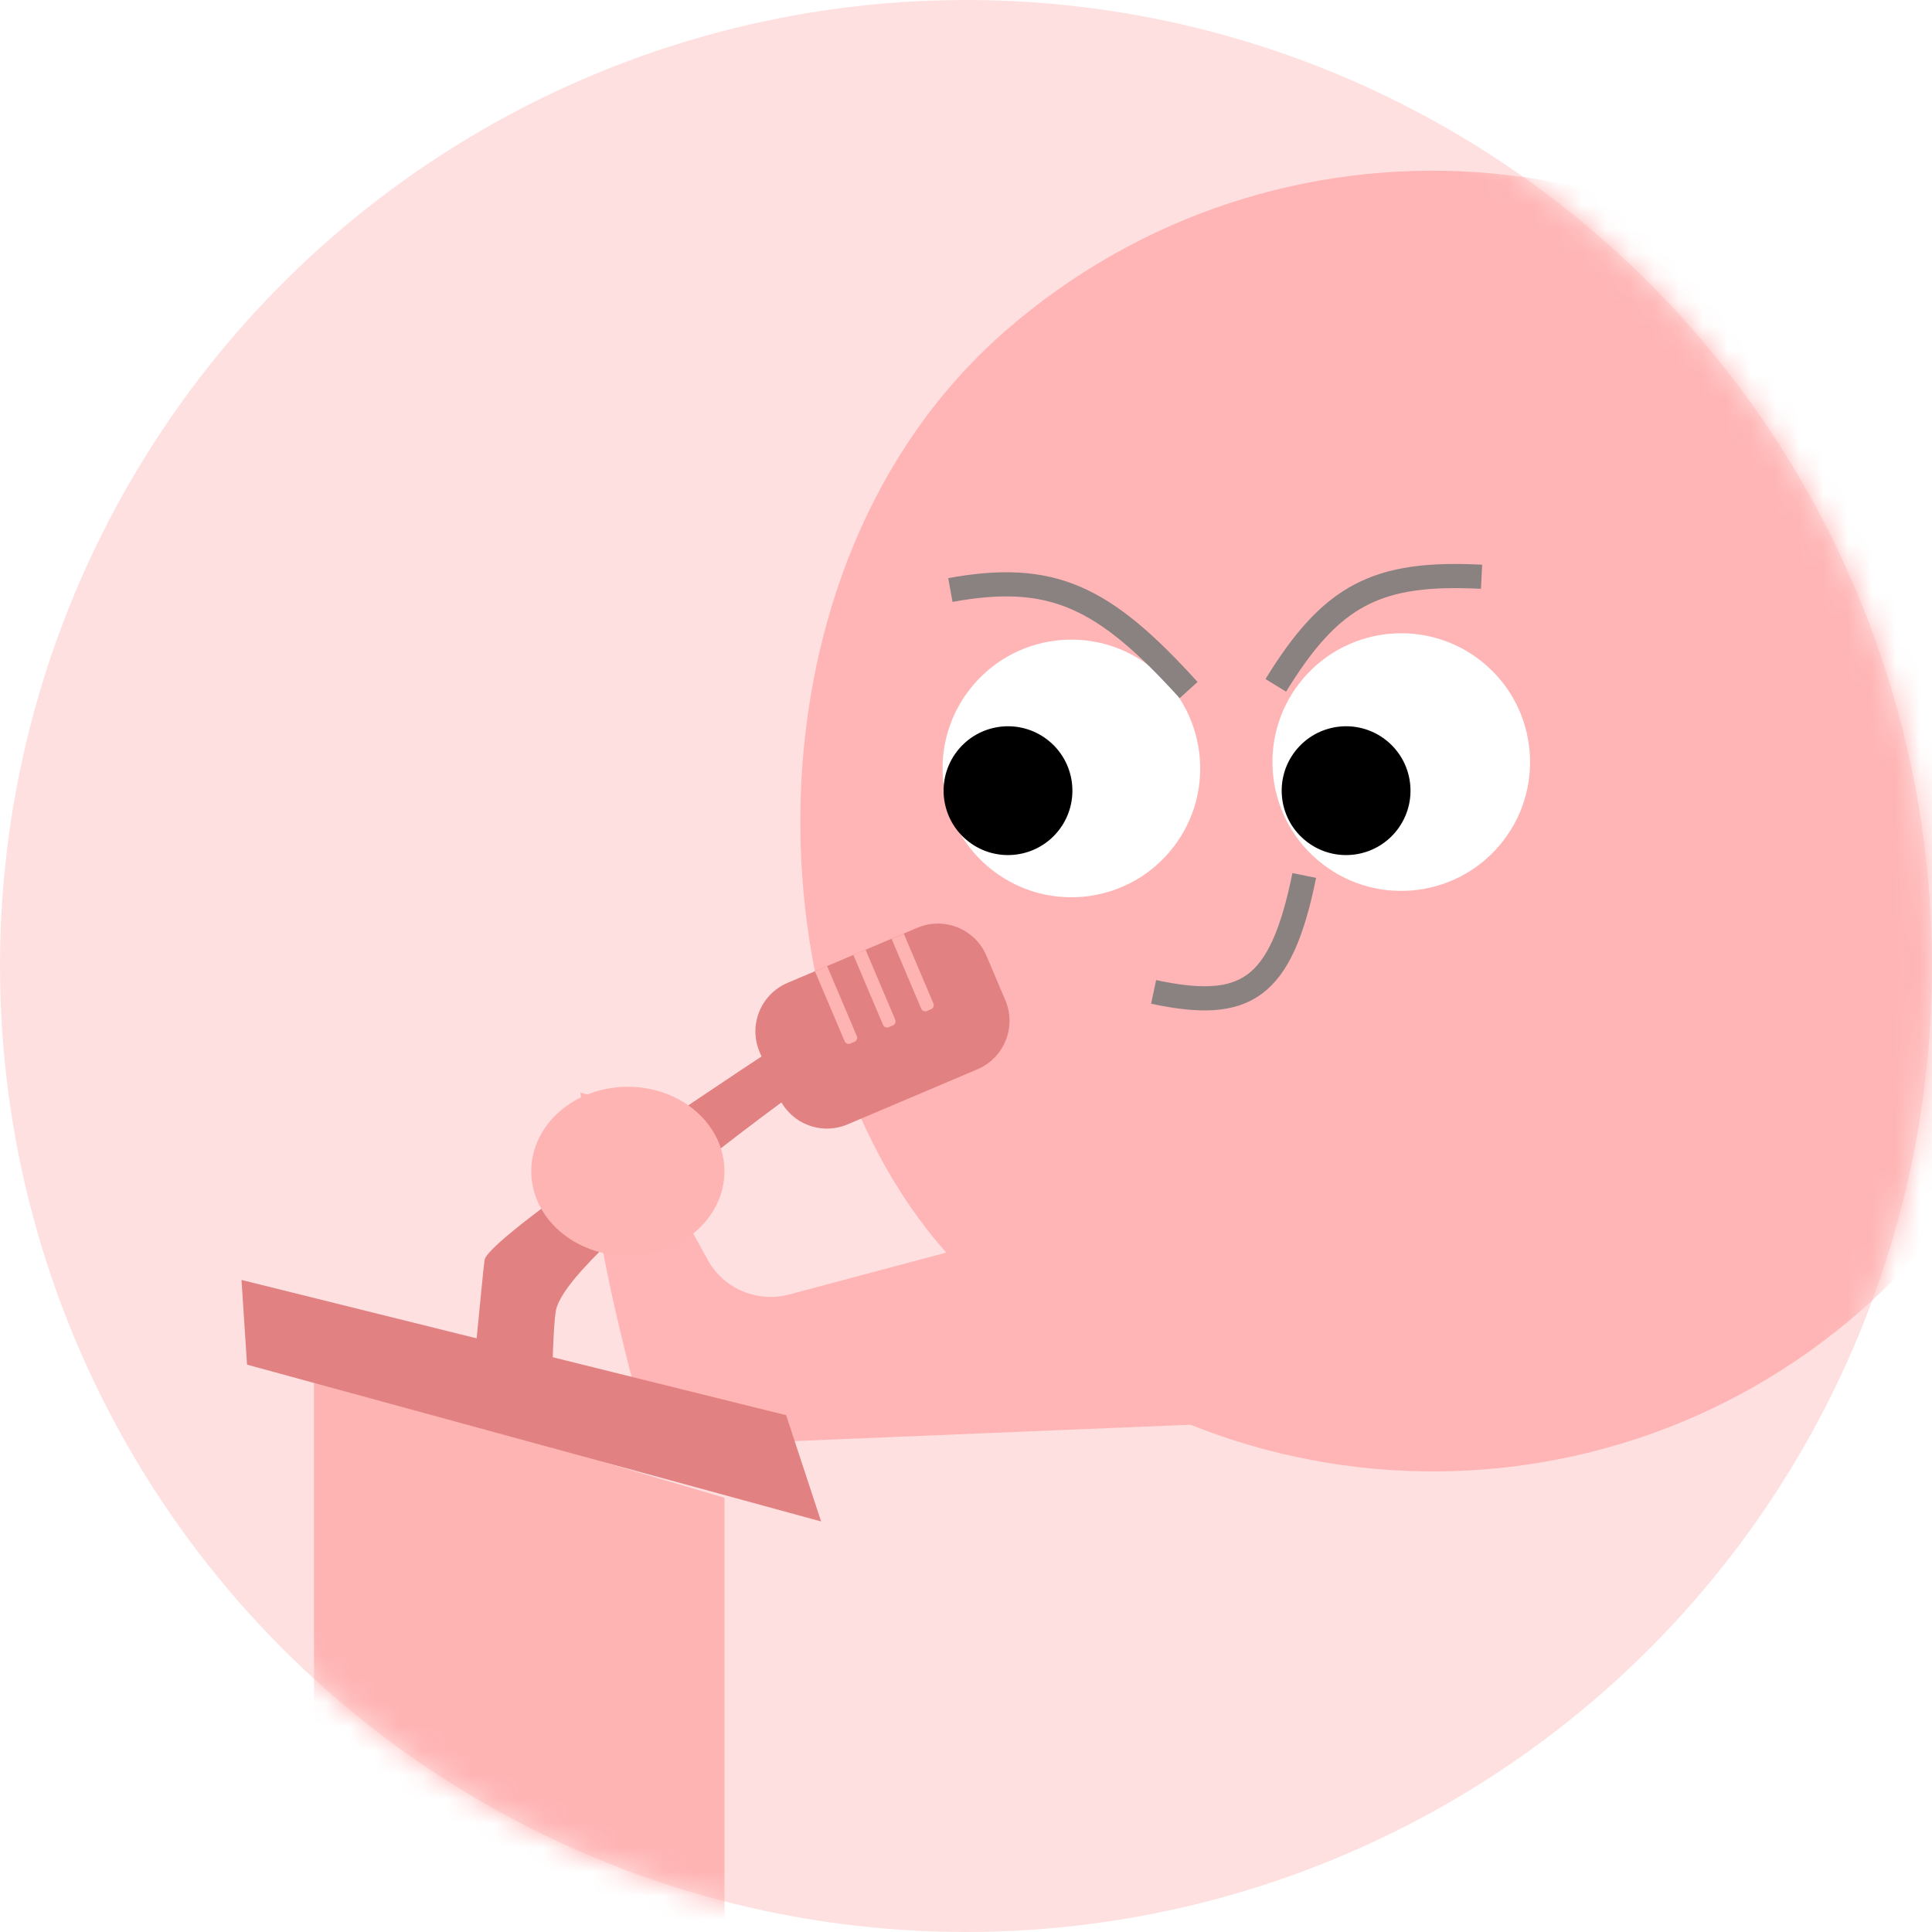 <svg width="80" height="80" viewBox="0 0 80 80" fill="none" xmlns="http://www.w3.org/2000/svg">
<circle cx="40" cy="40" r="40" fill="#FFE0E0"/>
<mask id="mask0_9569_6239" style="mask-type:alpha" maskUnits="userSpaceOnUse" x="0" y="0" width="80" height="80">
<circle cx="40" cy="40" r="40" fill="#FFE0E0"/>
</mask>
<g mask="url(#mask0_9569_6239)">
<g filter="url(#filter0_d_9569_6239)">
<path d="M51.274 56.913C42.914 57.257 37.724 57.474 30.108 57.788C28.247 57.865 26.569 56.647 26.108 54.842C24.784 49.664 24.55 47.482 24.033 43.237C25.003 43.576 25.049 42.92 26.019 43.259C26.682 45.256 27.757 47.387 29.313 50.182C29.976 51.373 31.369 51.952 32.686 51.601L52.738 46.248C52.251 49.801 51.764 53.355 51.274 56.913Z" fill="#FFB5B5"/>
</g>
<rect width="53.86" height="53.86" rx="26.93" transform="matrix(-0.753 0.658 0.658 0.753 61.889 -4)" fill="#FFB5B5"/>
<circle cx="44.364" cy="31.82" r="5.334" transform="rotate(127.553 44.364 31.82)" fill="white"/>
<circle cx="41.739" cy="32.74" r="2.667" transform="rotate(127.553 41.739 32.74)" fill="black"/>
<circle cx="58.023" cy="31.556" r="5.334" transform="rotate(127.553 58.023 31.556)" fill="white"/>
<circle cx="55.739" cy="32.74" r="2.667" transform="rotate(127.553 55.739 32.74)" fill="black"/>
<path d="M54.007 36.252C53.039 41.001 51.582 41.883 47.769 41.073" stroke="#8A8181"/>
<path d="M61.348 23.883C57.015 23.658 55.13 24.629 52.828 28.379M49.218 28.574C45.721 24.717 43.585 23.66 39.353 24.431" stroke="#8A8181"/>
<path d="M40.846 39.573L41.629 41.417C42.099 42.526 41.582 43.806 40.473 44.277L35.095 46.559C33.986 47.029 32.706 46.512 32.236 45.403L31.453 43.559C30.983 42.45 31.5 41.17 32.609 40.699L37.986 38.417C39.095 37.947 40.375 38.464 40.846 39.573Z" fill="#E28181"/>
<path d="M38.65 41.552L37.423 38.66L36.918 38.874L38.146 41.766C38.185 41.859 38.292 41.902 38.385 41.863L38.553 41.791C38.646 41.752 38.689 41.645 38.65 41.552Z" fill="#FFB4B4"/>
<path d="M37.069 42.223L35.842 39.33L35.337 39.544L36.565 42.437C36.604 42.529 36.711 42.573 36.804 42.533L36.972 42.462C37.065 42.422 37.108 42.315 37.069 42.223Z" fill="#FFB4B4"/>
<path d="M35.477 42.898L34.25 40.006L33.746 40.22L34.973 43.112C35.013 43.205 35.12 43.248 35.213 43.209L35.381 43.137C35.474 43.098 35.517 42.991 35.477 42.898Z" fill="#FFB4B4"/>
<path d="M34 44.458C34 44.458 23.38 51.953 23.012 54.303C22.644 56.653 22.863 75 22.863 75L18 73.94C18 73.94 19.914 53.243 20.064 52.178C20.212 51.114 32.668 43 32.668 43L33.995 44.458H34Z" fill="#E28181"/>
<path d="M30 62.019V90H13V57L30 62.019Z" fill="#FFB4B4"/>
<path d="M31.335 58.298L10 53L10.229 56.507L34 63L32.552 58.598L31.335 58.298Z" fill="#E28181"/>
<g filter="url(#filter1_d_9569_6239)">
<path d="M23.998 49C21.789 49 19.998 47.433 19.998 45.5C19.998 43.567 21.789 42 23.998 42C26.208 42 27.998 43.567 27.998 45.5C27.998 47.433 26.208 49 23.998 49Z" fill="#FFB4B4"/>
</g>
</g>
<defs>
<filter id="filter0_d_9569_6239" x="22.033" y="43.159" width="32.705" height="18.633" filterUnits="userSpaceOnUse" color-interpolation-filters="sRGB">
<feFlood flood-opacity="0" result="BackgroundImageFix"/>
<feColorMatrix in="SourceAlpha" type="matrix" values="0 0 0 0 0 0 0 0 0 0 0 0 0 0 0 0 0 0 127 0" result="hardAlpha"/>
<feOffset dy="2"/>
<feGaussianBlur stdDeviation="1"/>
<feComposite in2="hardAlpha" operator="out"/>
<feColorMatrix type="matrix" values="0 0 0 0 0 0 0 0 0 0 0 0 0 0 0 0 0 0 0.25 0"/>
<feBlend mode="normal" in2="BackgroundImageFix" result="effect1_dropShadow_9569_6239"/>
<feBlend mode="normal" in="SourceGraphic" in2="effect1_dropShadow_9569_6239" result="shape"/>
</filter>
<filter id="filter1_d_9569_6239" x="19.998" y="42" width="12" height="12" filterUnits="userSpaceOnUse" color-interpolation-filters="sRGB">
<feFlood flood-opacity="0" result="BackgroundImageFix"/>
<feColorMatrix in="SourceAlpha" type="matrix" values="0 0 0 0 0 0 0 0 0 0 0 0 0 0 0 0 0 0 127 0" result="hardAlpha"/>
<feOffset dx="2" dy="3"/>
<feGaussianBlur stdDeviation="1"/>
<feComposite in2="hardAlpha" operator="out"/>
<feColorMatrix type="matrix" values="0 0 0 0 0 0 0 0 0 0 0 0 0 0 0 0 0 0 0.3 0"/>
<feBlend mode="normal" in2="BackgroundImageFix" result="effect1_dropShadow_9569_6239"/>
<feBlend mode="normal" in="SourceGraphic" in2="effect1_dropShadow_9569_6239" result="shape"/>
</filter>
</defs>
</svg>
